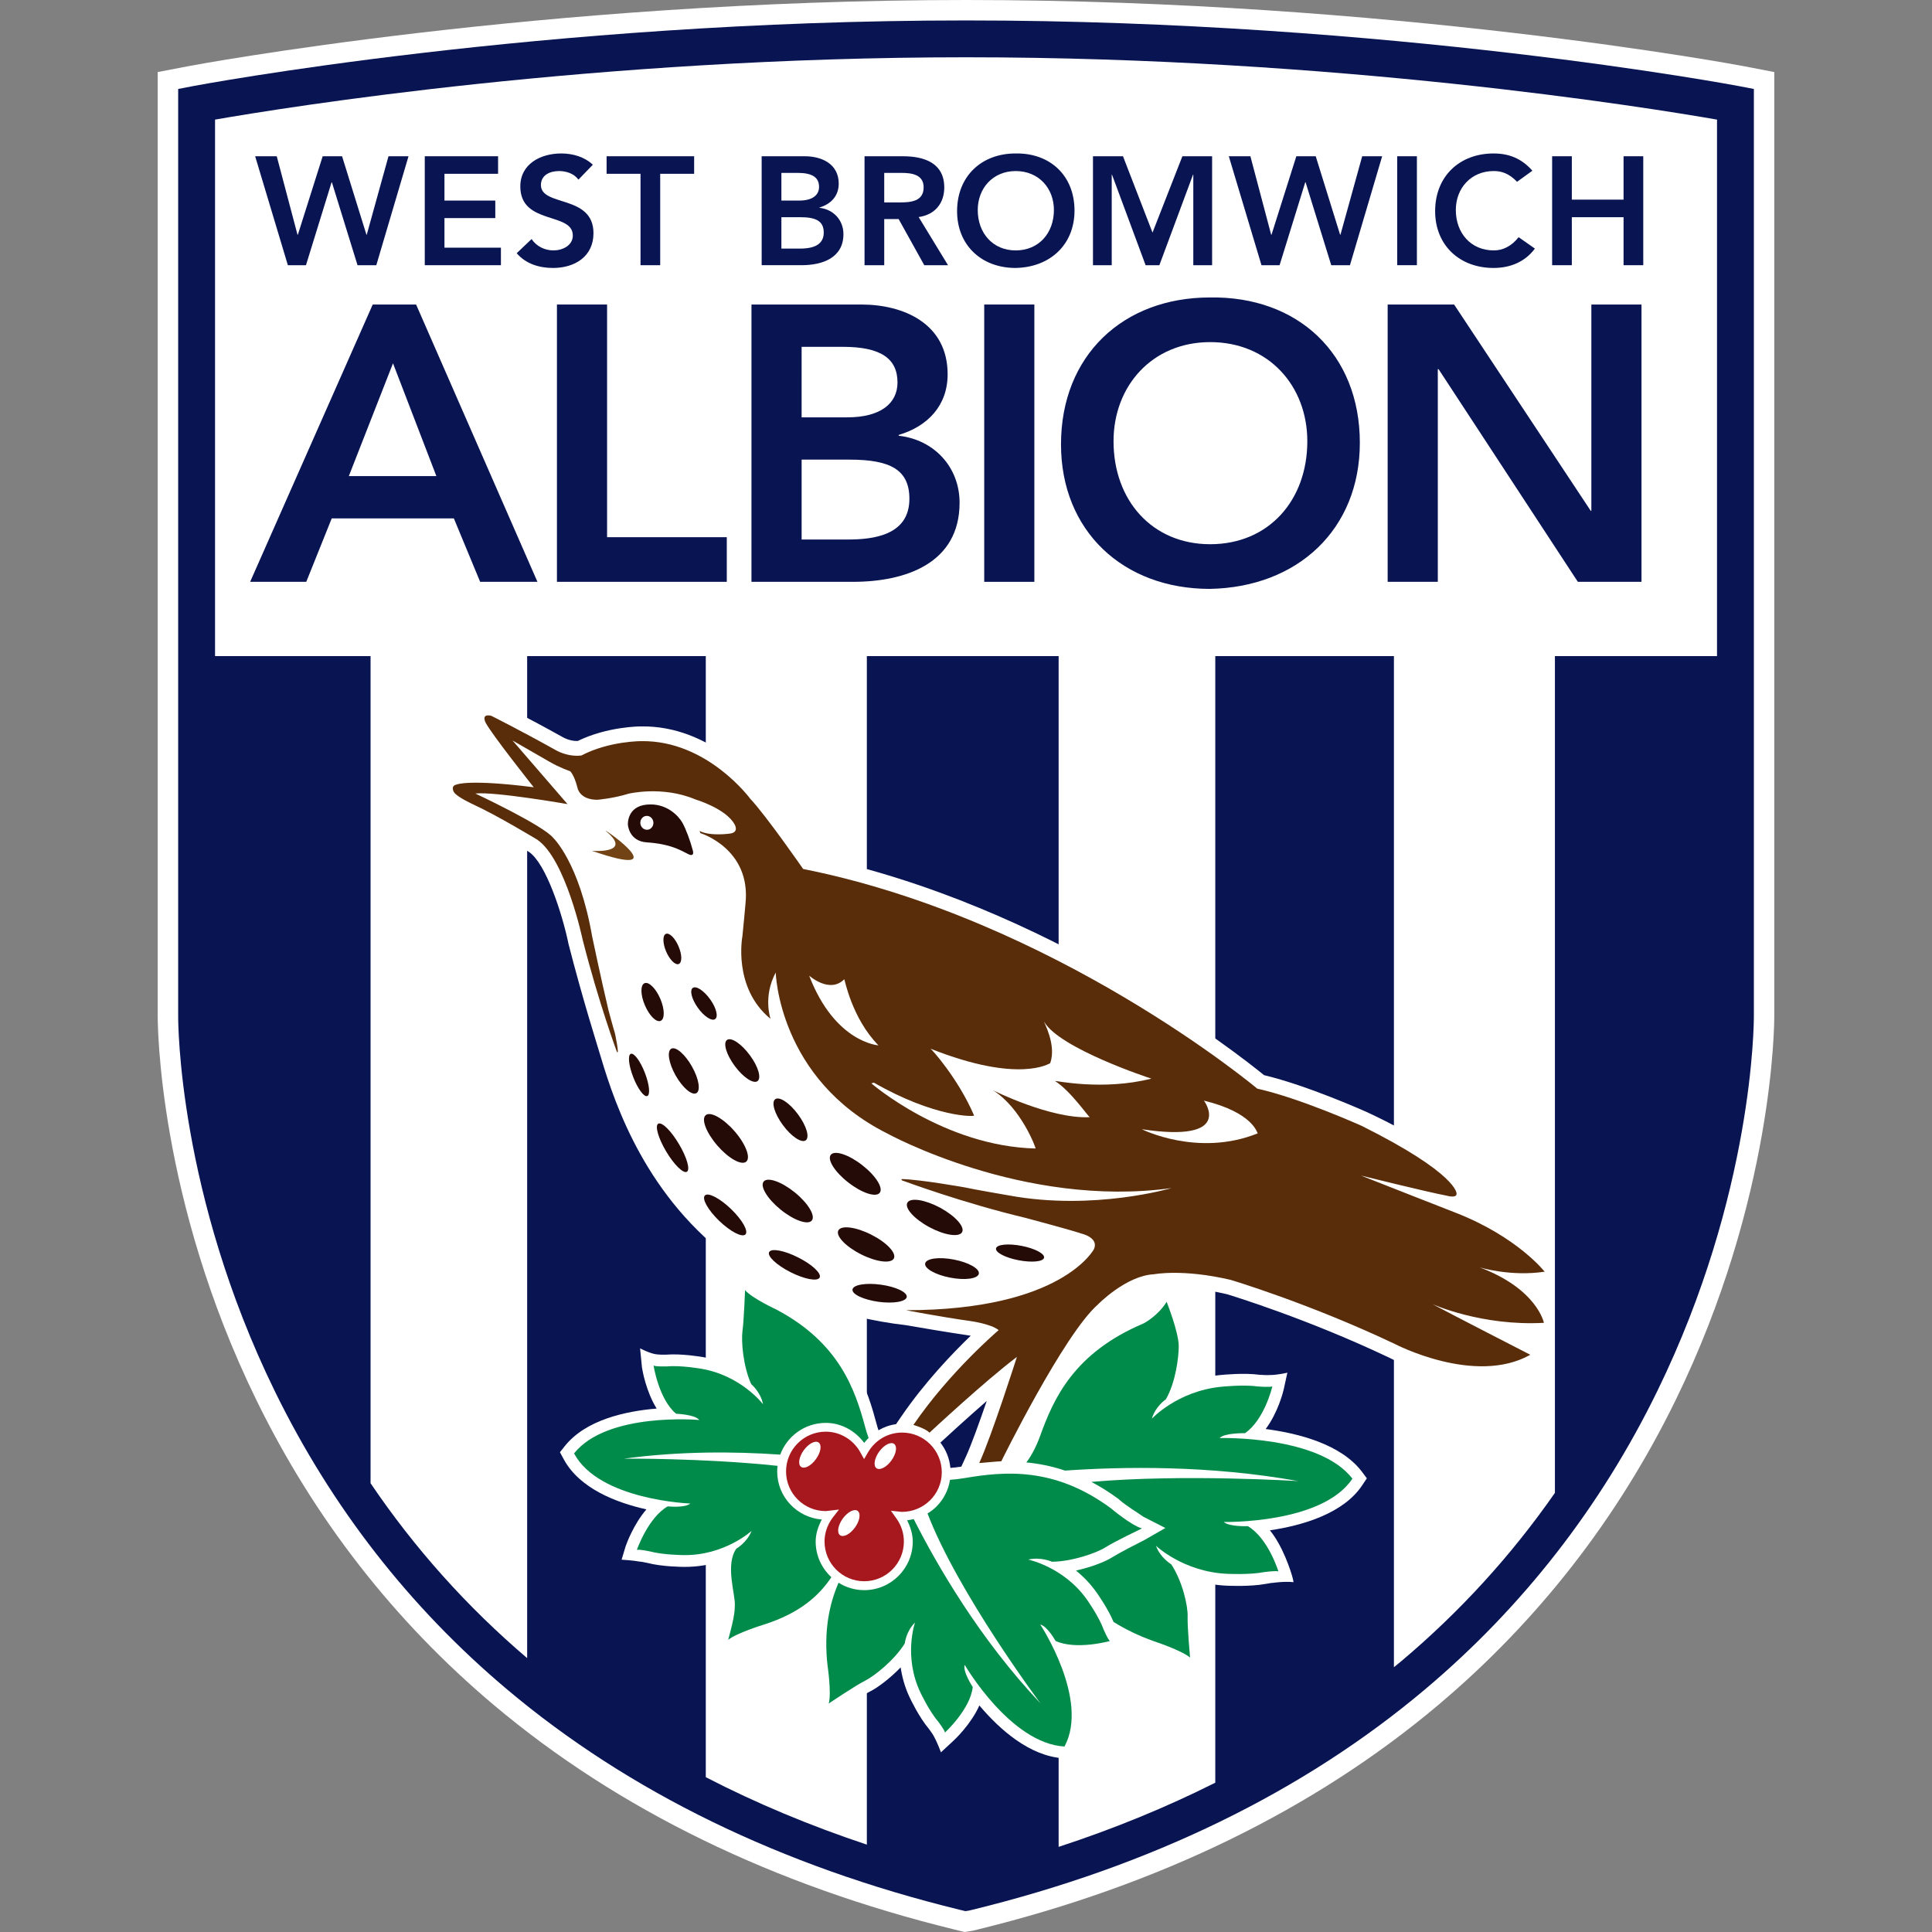 <?xml version="1.0" encoding="utf-8"?>
<!DOCTYPE svg PUBLIC "-//W3C//DTD SVG 1.1//EN" "http://www.w3.org/Graphics/SVG/1.1/DTD/svg11.dtd">
<svg version="1.1" id="Layer_1" xmlns:svg="http://www.w3.org/2000/svg"
	 xmlns="http://www.w3.org/2000/svg" xmlns:xlink="http://www.w3.org/1999/xlink" x="0px" y="0px" width="300px" height="300px"
	 viewBox="0 0 300 300" enable-background="new 0 0 300 300" xml:space="preserve">
<rect x="0" y="0" width="300" height="300" fill="#808080" stroke="none"/>
<path id="path7" fill="#FFFFFF" d="M29.361,10.255l-4.874,0.934v146.518c0,1.129,0.03,28.394,15.321,59.688
	c8.979,18.382,21.381,34.32,36.877,47.363c19.267,16.226,43.34,27.959,71.534,34.861l0.57,0.141c0.03,0.009,1.004,0.24,1.004,0.24
	l1.293-0.205l0.7-0.176c28.201-6.902,52.266-18.636,71.534-34.861c15.488-13.047,27.902-28.981,36.877-47.363
	c15.256-31.228,15.322-58.565,15.312-59.715V11.188l-4.865-0.936C270.102,10.149,215.932,0,150.008,0
	C84.122,0,29.902,10.151,29.361,10.255"/>
<path id="path9" fill="#091453" d="M270.045,13.374c-0.533-0.099-54.032-10.2-120.038-10.2c-66.014,0-119.519,10.102-120.052,10.2
	l-2.289,0.443v143.89c-0.008,1.107,0.039,27.692,14.995,58.294c8.79,17.983,20.917,33.571,36.071,46.324
	c18.895,15.914,42.527,27.427,70.25,34.213l0.57,0.137l0.365,0.088l0.541-0.088l0.578-0.137
	c27.722-6.786,51.354-18.298,70.241-34.213c15.146-12.753,27.289-28.343,36.07-46.324c14.949-30.602,14.994-57.19,14.994-58.306
	c0,0.012,0-119.164,0-119.164V13.815"/>
<path id="path11" fill="#FFFFFF" d="M217.588,257.951c-0.373,0.312-0.762,0.616-1.141,0.929V101.877h-27.739v174.938
	c-7.619,3.825-15.724,7.156-24.324,9.965V101.877h-29.78v184.557c-8.858-2.948-17.201-6.439-25.009-10.474V101.877H81.856v155.594
	c-9.343-7.958-17.473-17.042-24.315-27.156V101.877H33.392V18.573c10.957-1.91,59.102-9.678,116.615-9.678
	c57.499,0,105.661,7.771,116.61,9.678v83.304h-25.17V231.81C234.689,241.522,226.705,250.271,217.588,257.951"/>
<path id="path13" fill="#091453" d="M57.875,47.286h6.738l18.841,43.059h-8.897l-4.083-9.851H51.511l-3.955,9.851h-8.714
	 M67.759,73.926l-6.735-17.515l-6.858,17.515H67.759z"/>
<polyline id="polyline15" fill="#091453" points="86.481,47.286 94.266,47.286 94.266,83.415 112.856,83.415 112.856,90.345 
	86.481,90.345 "/>
<path id="path17" fill="#091453" d="M116.689,47.286h17.046c6.615,0,13.413,2.981,13.413,10.828c0,4.865-3.095,8.086-7.603,9.425
	v0.122c5.497,0.606,9.458,4.865,9.458,10.4c0,9.364-8.288,12.284-16.561,12.284h-15.755 M124.475,64.804h7.101
	c5.194,0,7.787-2.193,7.787-5.412c0-3.711-2.592-5.536-8.464-5.536h-6.424V64.804L124.475,64.804z M124.475,83.776h7.162
	c4.016,0,9.573-0.666,9.573-6.323c0-4.502-2.958-6.081-9.26-6.081h-7.474V83.776L124.475,83.776z"/>
<rect id="rect19" x="152.829" y="47.286" fill="#091453" width="7.786" height="43.06"/>
<path id="path21" fill="#091453" d="M187.858,46.191c13.655-0.241,23.297,8.76,23.297,22.565c0,13.441-9.642,22.44-23.297,22.686
	c-13.468,0-23.106-8.998-23.106-22.443C164.752,55.194,174.393,46.191,187.858,46.191 M187.919,84.506
	c9.087,0,15.08-6.81,15.08-15.994c0-8.573-5.99-15.388-15.08-15.388c-9.017,0-15.01,6.812-15.01,15.388
	C172.909,77.697,178.902,84.506,187.919,84.506z"/>
<polyline id="polyline23" fill="#091453" points="215.475,47.286 225.793,47.286 246.982,79.279 247.105,79.399 246.982,79.399 
	247.105,79.279 247.105,47.286 254.891,47.286 254.891,90.345 245.006,90.345 223.381,57.323 223.26,57.323 223.26,90.345 
	215.475,90.345 "/>
<polyline id="polyline25" fill="#091453" points="39.62,24.263 42.973,24.263 46.197,36.45 46.25,36.45 50.105,24.263 
	53.116,24.263 56.902,36.45 56.948,36.45 60.324,24.263 63.434,24.263 58.432,41.181 55.517,41.181 51.534,28.302 51.489,28.302 
	47.511,41.181 44.7,41.181 "/>
<polyline id="polyline27" fill="#091453" points="65.958,24.263 77.34,24.263 77.34,26.987 69.015,26.987 69.015,31.144 
	76.907,31.144 76.907,33.866 69.015,33.866 69.015,38.459 77.783,38.459 77.783,41.181 65.958,41.181 "/>
<path id="path29" fill="#091453" d="M89.819,27.894c-0.654-0.906-1.817-1.333-3.011-1.333c-1.407,0-2.813,0.618-2.813,2.171
	c0,3.395,8.159,1.456,8.159,7.48c0,3.631-2.912,5.398-6.288,5.398c-2.138,0-4.22-0.642-5.634-2.291l2.311-2.198
	c0.753,1.122,2.038,1.763,3.398,1.763c1.407,0,3.004-0.76,3.004-2.314c0-3.703-8.151-1.58-8.151-7.623
	c0-3.49,3.156-5.117,6.333-5.117c1.802,0,3.595,0.502,4.928,1.75"/>
<polyline id="polyline31" fill="#091453" points="99.46,26.987 94.192,26.987 94.192,24.263 107.786,24.263 107.786,26.987 
	102.515,26.987 102.515,41.181 99.46,41.181 "/>
<path id="path33" fill="#091453" d="M118.27,24.263h6.706c2.593,0,5.261,1.17,5.261,4.254c0,1.912-1.207,3.176-2.987,3.703v0.049
	c2.167,0.238,3.718,1.909,3.718,4.088c0,3.68-3.253,4.822-6.507,4.822h-6.189 M121.335,31.144h2.79c2.039,0,3.057-0.857,3.057-2.123
	c0-1.46-1.019-2.175-3.331-2.175h-2.517V31.144L121.335,31.144z M121.335,38.604h2.812c1.573,0,3.764-0.267,3.764-2.488
	c0-1.765-1.171-2.39-3.642-2.39h-2.935V38.604L121.335,38.604z"/>
<path id="path35" fill="#091453" d="M134.245,24.263h5.969c3.308,0,6.411,1.051,6.411,4.852c0,2.438-1.431,4.228-3.977,4.59
	l4.561,7.478h-3.687l-3.983-7.169h-2.236v7.169h-3.057 M139.683,31.433c1.725,0,3.74-0.145,3.74-2.345
	c0-2.009-1.893-2.242-3.474-2.242h-2.646v4.59L139.683,31.433L139.683,31.433z"/>
<path id="path37" fill="#091453" d="M157.695,23.829c5.369-0.094,9.154,3.445,9.154,8.869c0,5.281-3.785,8.816-9.154,8.91
	c-5.291,0-9.08-3.535-9.08-8.814C148.615,27.37,152.404,23.829,157.695,23.829 M157.718,38.884c3.575,0,5.932-2.672,5.932-6.279
	c0-3.373-2.356-6.045-5.932-6.045c-3.543,0-5.894,2.675-5.894,6.045C151.824,36.213,154.175,38.884,157.718,38.884z"/>
<polyline id="polyline39" fill="#091453" points="169.716,24.263 174.377,24.263 178.962,36.116 183.601,24.263 188.216,24.263 
	188.216,41.181 185.295,41.181 185.295,27.13 185.25,27.13 180.026,41.181 177.889,41.181 172.675,27.13 172.628,27.13 
	172.628,41.181 169.716,41.181 "/>
<polyline id="polyline41" fill="#091453" points="190.809,24.263 194.161,24.263 197.386,36.45 197.439,36.45 201.295,24.263 
	204.305,24.263 208.092,36.45 208.145,36.45 211.521,24.263 214.621,24.263 209.62,41.181 206.716,41.181 202.731,28.302 
	202.679,28.302 198.693,41.181 195.882,41.181 "/>
<rect id="rect43" x="216.958" y="24.263" fill="#091453" width="3.057" height="16.916"/>
<path id="path45" fill="#091453" d="M235.568,28.228c-1.26-1.312-2.424-1.67-3.611-1.67c-3.549,0-5.898,2.674-5.898,6.045
	c0,3.607,2.35,6.281,5.898,6.281c1.385,0,2.717-0.62,3.857-2.054l2.523,1.771c-1.553,2.1-3.887,3.008-6.414,3.008
	c-5.287,0-9.076-3.535-9.076-8.816c0-5.422,3.793-8.963,9.076-8.963c2.332,0,4.328,0.74,6.025,2.68"/>
<polyline id="polyline47" fill="#091453" points="241.014,24.263 244.072,24.263 244.072,31 252.107,31 252.107,24.263 
	255.164,24.263 255.164,41.181 252.107,41.181 252.107,33.727 244.072,33.727 244.072,41.181 241.014,41.181 "/>
<path id="path49" fill="#FFFFFF" d="M200.86,245.677l-0.098-0.515c-0.335-1.308-1.59-5.113-3.573-7.534
	c5.156-0.762,11.435-2.633,14.332-6.992l0.722-1.083l-0.774-1.037c-3.233-4.249-9.786-5.943-14.935-6.619
	c1.916-2.563,2.708-5.744,2.812-6.199l0.555-2.553c0,0-1.492,0.38-2.775,0.368c-0.236,0.033-1.033,0.004-1.579-0.042
	c-2.343-0.312-5.501-0.013-6.116,0.049c-2.076,0.205-3.889,0.726-5.453,1.362c0.585-1.968,0.903-3.961,0.903-5.323
	c0-0.239-0.008-0.458-0.021-0.65c-0.146-1.616-1.816-6.932-2.121-7.869l-0.59-1.09c1.878-0.018,4.736,0.165,8.385,1.016
	c0.849,0.258,12.502,3.831,25.067,9.797c0.472,0.249,13.563,6.995,23.144,1.613c0,0,1.219-1.023,1.676-2.163l-7.141-3.715
	c0,0,4.912,0.631,7.998-0.566c-1.199-5.202-5.201-7.088-5.201-7.088c3.201,0.401,5.201-0.739,5.201-0.739
	c-0.285-0.803-0.857-1.893-0.857-1.893c-0.197-0.24-3.123-5.579-12.354-9.501c0.164-0.278,0.248-0.578,0.303-0.897
	c-0.016,0.108-0.035,0.269-0.035,0.269c0.08-0.229,0.172-0.499,0.172-0.849c0-1.579-1.932-5.825-15.966-12.41l-0.075-0.041
	l-0.084-0.038c-0.388-0.172-9.344-4.191-16.104-5.797c-3.916-3.2-33.274-26.418-70.204-34.062
	c-1.468-2.092-5.665-8.007-7.802-10.311c-0.775-1.023-7.824-9.924-18.689-9.777c-0.167-0.005-5.202-0.01-9.877,2.262
	c-1.201,0.045-2.229-0.545-2.243-0.553c-5.71-3.178-10.106-5.377-10.151-5.397l-0.229-0.12l-0.243-0.107
	c-2.273-0.545-3.277,0.828-3.521,1.247c-0.859,1.44-0.19,2.677,0.053,3.144l0.017,0.012c0.546,1.068,2.524,3.727,4.372,6.12
	c-3.909-0.3-6.037-0.159-7.246,0.175l0.015-0.016c-0.03,0.008-0.054,0.021-0.091,0.029c-0.016,0.004-0.031,0.008-0.046,0.018
	c-1.315,0.304-1.9,1.151-2.121,1.648c-0.183,0.408-0.251,0.805-0.251,1.167c0,0.841,0.366,1.517,0.509,1.759l-0.054-0.098
	c0.19,0.346,0.768,1.408,4.114,2.934c3.491,1.607,9.056,4.965,9.55,5.262c2.669,1.836,5.156,9.619,6.098,14.096l0.016,0.1
	c2.288,8.945,4.525,15.896,5.08,17.787c2.242,7.515,7.131,21.807,20.704,31.638l-0.167,4.36c-0.053,1.313-0.222,4.961-0.38,6.104
	l0,0c-0.061,0.389-0.084,0.871-0.084,1.414c0,1.263,0.176,2.875,0.517,4.479c-1.376-0.666-2.965-1.237-4.783-1.535
	c-0.122-0.023-3.337-0.575-5.695-0.376c-0.555,0.012-1.224-0.005-1.408-0.039c-1.041-0.084-2.645-0.943-2.645-0.943l0.289,2.96
	c0.076,0.463,0.624,3.721,2.282,6.391c-4.828,0.404-11.011,1.744-14.272,5.84l-0.745,0.942l0.578,1.066
	c2.463,4.589,8.211,6.773,12.85,7.806c-1.991,2.322-3.064,5.266-3.216,5.699l-0.639,2.114c0,0,1.788,0.102,2.859,0.304
	c0.205,0,0.608,0.088,1.149,0.198c2.272,0.601,5.535,0.616,5.672,0.616c2.083,0.022,4.114-0.348,5.718-0.859
	c-0.061,0.458-0.098,0.908-0.098,1.358c0,1.152,0.167,2.249,0.304,3.153l0.167,1.415c-0.038,1.209-0.282,4.719-0.494,5.965
	l0.098,3.833l2.333-2.113c0.631-0.512,3.034-1.453,4.904-2.024c3.475-1.112,5.999-2.558,7.939-4.178
	c-0.351,1.68-0.594,3.471-0.594,5.462c0,1.126,0.062,2.301,0.206,3.534c0.196,1.333,0.333,2.934,0.333,4.036
	c0,0.508-0.03,0.912-0.1,1.141l-0.387,3.828l3.179-1.808c1.141-0.765,4.333-2.87,5.368-3.383c1.194-0.59,3.111-2.024,4.774-3.752
	c0.229,1.488,0.646,3.095,1.438,4.735c0.053,0.106,1.42,3.015,2.949,4.808c0.321,0.424,0.685,0.964,0.761,1.136
	c0.608,1.094,1.111,2.508,1.111,2.508l1.862-1.721c0.357-0.32,2.813-2.658,4.105-5.553c3.111,3.678,7.803,7.914,13.131,8.205
	l1.163,0.065l0.542-1.042c0.957-1.777,1.329-3.735,1.329-5.721c0-3.21-0.998-6.466-2.11-9.148c3.096,0.304,6.238-0.471,6.683-0.592
	l3.034-0.838c0,0,0.792,0.156,0.631-0.005c1.022,0.476,0.967,0.439,2.092,0.846c1.63,0.535,4.312,1.589,5.042,2.203l2.965,1.8
	l0.036-3.36c-0.105-1.207-0.369-4.457-0.369-5.881c0-0.1,0-0.196,0-0.274c0.007-0.064,0.007-0.138,0.007-0.209
	c0-1.324-0.415-3.521-1.225-5.681c1.589,0.537,3.408,0.942,5.461,1.032c0.138,0.008,3.643,0.178,6.101-0.286
	c0.614-0.09,0.881-0.172,1.094-0.152C197.684,245.771,199.475,245.527,200.86,245.677 M136.109,221.086
	c-1.278-4.723-3.65-13.516-14.676-19.35l-0.046-0.021l-0.045-0.021c-1.651-0.766-3.741-1.963-4.25-2.554l-2.296-2.691
	c6.547,4.546,15.032,8.057,26.103,9.36c1.415,0.247,5.992,1.041,9.838,1.601c-2.805,2.698-7.162,7.238-10.796,12.56l-0.805,1.175
	c-0.975,0.131-1.893,0.46-2.729,0.95C136.307,221.782,136.201,221.45,136.109,221.086z M147.575,227.937
	c-0.13-1.471-0.691-2.82-1.551-3.928c0.699-0.647,3.854-3.553,7.2-6.471c-1.133,3.292-2.394,6.82-3.253,8.683l-0.7,1.518
	C148.654,227.836,148.086,227.897,147.575,227.937z M179.608,201.181c-1.096,1.752-2.836,2.673-2.873,2.692
	c-3.81,1.626-6.737,3.591-9.003,5.667c0.884-1.328,1.749-2.52,2.562-3.49c0,0,1.475-1.6,1.817-1.883
	c1.049-1.067,4.386-3.884,7.201-4.016l0.159-0.003l0.167-0.03c0.015-0.005,0.335-0.063,0.921-0.108L179.608,201.181z"/>
<path id="path51" fill="#FFFFFF" d="M91.916,132.116c13.223,4.574,2.098-3.334,2.106-3.121
	C98.479,132.645,91.916,132.116,91.916,132.116"/>
<path id="path53" fill="none" d="M91.916,132.116c13.223,4.574,2.098-3.334,2.106-3.121
	C98.479,132.645,91.916,132.116,91.916,132.116z"/>
<path id="path55" fill="#FFFFFF" d="M97.498,128.053c0,0-0.19-2.812,2.92-3.113c3.11-0.3,4.98,1.807,5.55,2.819
	c0.57,1.027,1.262,2.951,1.573,4.164c0,0,0.472,1.277-0.707,0.686c-1.17-0.59-2.729-1.564-6.394-1.805
	C97.634,130.623,97.498,128.053,97.498,128.053"/>
<path id="path57" fill="none" d="M97.498,128.053c0,0-0.19-2.812,2.92-3.113c3.11-0.3,4.98,1.807,5.55,2.819
	c0.57,1.027,1.262,2.951,1.573,4.164c0,0,0.472,1.277-0.707,0.686c-1.17-0.59-2.729-1.564-6.394-1.805
	C97.634,130.623,97.498,128.053,97.498,128.053z"/>
<path id="path59" fill="#FFFFFF" d="M101.459,127.718c0.029,0.592-0.395,1.102-0.958,1.128c-0.555,0.026-1.033-0.437-1.072-1.026
	c-0.022-0.594,0.396-1.102,0.958-1.128C100.949,126.661,101.429,127.124,101.459,127.718"/>
<path id="path61" fill="none" d="M101.459,127.718c0.029,0.592-0.395,1.102-0.958,1.128c-0.555,0.026-1.033-0.437-1.072-1.026
	c-0.022-0.594,0.396-1.102,0.958-1.128C100.949,126.661,101.429,127.124,101.459,127.718z"/>
<path id="path63" fill="#FFFFFF" d="M177.299,175.346c14.431,2.175,9.738-4.35,9.642-4.443c7.597,1.845,8.256,4.991,8.357,5.082
	C186.012,179.736,177.299,175.346,177.299,175.346"/>
<path id="path65" fill="none" d="M177.299,175.346c14.431,2.175,9.738-4.35,9.642-4.443c7.597,1.845,8.256,4.991,8.357,5.082
	C186.012,179.736,177.299,175.346,177.299,175.346z"/>
<path id="path67" fill="#FFFFFF" d="M105.366,146.954c0.555,1.297,0.563,2.518,0.031,2.734c-0.533,0.22-1.408-0.654-1.962-1.942
	c-0.547-1.297-0.562-2.516-0.03-2.737C103.938,144.791,104.82,145.662,105.366,146.954"/>
<path id="path69" fill="none" d="M105.366,146.954c0.555,1.297,0.563,2.518,0.031,2.734c-0.533,0.22-1.408-0.654-1.962-1.942
	c-0.547-1.297-0.562-2.516-0.03-2.737C103.938,144.791,104.82,145.662,105.366,146.954z"/>
<path id="path71" fill="#FFFFFF" d="M110.271,155.17c0.959,1.341,1.3,2.718,0.768,3.079c-0.524,0.363-1.733-0.435-2.684-1.771
	c-0.958-1.338-1.3-2.721-0.775-3.079C108.112,153.037,109.313,153.833,110.271,155.17"/>
<path id="path73" fill="none" d="M110.271,155.17c0.959,1.341,1.3,2.718,0.768,3.079c-0.524,0.363-1.733-0.435-2.684-1.771
	c-0.958-1.338-1.3-2.721-0.775-3.079C108.112,153.037,109.313,153.833,110.271,155.17z"/>
<path id="path75" fill="#FFFFFF" d="M116.43,163.844c1.315,1.766,1.84,3.572,1.187,4.037c-0.646,0.456-2.236-0.602-3.536-2.372
	c-1.308-1.764-1.833-3.573-1.187-4.031C113.548,161.019,115.13,162.079,116.43,163.844"/>
<path id="path77" fill="none" d="M116.43,163.844c1.315,1.766,1.84,3.572,1.187,4.037c-0.646,0.456-2.236-0.602-3.536-2.372
	c-1.308-1.764-1.833-3.573-1.187-4.031C113.548,161.019,115.13,162.079,116.43,163.844z"/>
<path id="path79" fill="#FFFFFF" d="M123.92,173.045c1.308,1.766,1.84,3.569,1.187,4.027c-0.646,0.458-2.235-0.593-3.536-2.362
	c-1.308-1.767-1.84-3.577-1.186-4.032C121.038,170.217,122.62,171.275,123.92,173.045"/>
<path id="path81" fill="none" d="M123.92,173.045c1.308,1.766,1.84,3.569,1.187,4.027c-0.646,0.458-2.235-0.593-3.536-2.362
	c-1.308-1.767-1.84-3.577-1.186-4.032C121.038,170.217,122.62,171.275,123.92,173.045z"/>
<path id="path83" fill="#FFFFFF" d="M135.288,191.718c2.38,1.194,3.955,2.856,3.505,3.699c-0.441,0.839-2.73,0.55-5.11-0.655
	c-2.379-1.203-3.946-2.862-3.505-3.702C130.627,190.216,132.915,190.512,135.288,191.718"/>
<path id="path85" fill="none" d="M135.288,191.718c2.38,1.194,3.955,2.856,3.505,3.699c-0.441,0.839-2.73,0.55-5.11-0.655
	c-2.379-1.203-3.946-2.862-3.505-3.702C130.627,190.216,132.915,190.512,135.288,191.718z"/>
<path id="path87" fill="#FFFFFF" d="M133.895,180.928c2.099,1.632,3.308,3.562,2.7,4.299c-0.608,0.743-2.791,0.017-4.881-1.619
	c-2.099-1.631-3.308-3.558-2.7-4.3C129.615,178.57,131.805,179.29,133.895,180.928"/>
<path id="path89" fill="none" d="M133.895,180.928c2.099,1.632,3.308,3.562,2.7,4.299c-0.608,0.743-2.791,0.017-4.881-1.619
	c-2.099-1.631-3.308-3.558-2.7-4.3C129.615,178.57,131.805,179.29,133.895,180.928z"/>
<path id="path91" fill="#FFFFFF" d="M145.994,187.539c2.333,1.271,3.861,2.963,3.399,3.795c-0.473,0.828-2.754,0.474-5.096-0.788
	c-2.348-1.269-3.87-2.97-3.397-3.795C141.362,185.919,143.645,186.277,145.994,187.539"/>
<path id="path93" fill="none" d="M145.994,187.539c2.333,1.271,3.861,2.963,3.399,3.795c-0.473,0.828-2.754,0.474-5.096-0.788
	c-2.348-1.269-3.87-2.97-3.397-3.795C141.362,185.919,143.645,186.277,145.994,187.539z"/>
<path id="path107" fill="#724314" d="M91.916,132.116c13.223,4.574,2.098-3.334,2.106-3.121
	C98.479,132.645,91.916,132.116,91.916,132.116"/>
<path id="path109" fill="#240B08" d="M97.498,128.053c0,0-0.19-2.812,2.92-3.113c3.11-0.3,4.98,1.807,5.55,2.819
	c0.57,1.027,1.262,2.951,1.573,4.164c0,0,0.472,1.277-0.707,0.686c-1.17-0.59-2.729-1.564-6.394-1.805
	C97.634,130.623,97.498,128.053,97.498,128.053"/>
<path id="path111" fill="#FFFFFF" d="M101.459,127.718c0.029,0.592-0.395,1.102-0.958,1.128c-0.555,0.026-1.033-0.437-1.072-1.026
	c-0.022-0.594,0.396-1.102,0.958-1.128C100.949,126.661,101.429,127.124,101.459,127.718"/>
<path id="path113" fill="#240B08" d="M102.538,155.104c0.685,1.613,0.708,3.146,0.039,3.418c-0.669,0.271-1.757-0.817-2.448-2.441
	c-0.685-1.614-0.708-3.143-0.039-3.411C100.751,152.396,101.847,153.486,102.538,155.104"/>
<path id="path115" fill="#240B08" d="M105.366,146.954c0.555,1.297,0.563,2.518,0.031,2.734c-0.533,0.22-1.408-0.654-1.962-1.942
	c-0.547-1.297-0.562-2.516-0.03-2.737C103.938,144.791,104.82,145.662,105.366,146.954"/>
<path id="path117" fill="#240B08" d="M110.271,155.17c0.959,1.341,1.3,2.718,0.768,3.079c-0.524,0.363-1.733-0.435-2.684-1.771
	c-0.958-1.338-1.3-2.721-0.775-3.079C108.112,153.037,109.313,153.833,110.271,155.17"/>
<path id="path119" fill="#240B08" d="M107.45,165.613c1.081,1.912,1.375,3.761,0.677,4.138c-0.707,0.378-2.145-0.856-3.224-2.766
	c-1.072-1.91-1.369-3.771-0.661-4.144C104.933,162.461,106.379,163.707,107.45,165.613"/>
<path id="path121" fill="#240B08" d="M116.43,163.844c1.315,1.766,1.84,3.572,1.187,4.037c-0.646,0.456-2.236-0.602-3.536-2.372
	c-1.308-1.764-1.833-3.573-1.187-4.031C113.548,161.019,115.13,162.079,116.43,163.844"/>
<path id="path123" fill="#240B08" d="M123.92,173.045c1.308,1.766,1.84,3.569,1.187,4.027c-0.646,0.458-2.235-0.593-3.536-2.362
	c-1.308-1.767-1.84-3.577-1.186-4.032C121.038,170.217,122.62,171.275,123.92,173.045"/>
<path id="path125" fill="#240B08" d="M105.428,177.654c1.233,2.062,1.779,3.983,1.225,4.299c-0.547,0.312-1.991-1.1-3.215-3.162
	c-1.225-2.061-1.772-3.989-1.225-4.304C102.774,174.171,104.211,175.59,105.428,177.654"/>
<path id="path127" fill="#240B08" d="M113.52,187.741c1.733,1.669,2.737,3.443,2.229,3.945c-0.517,0.5-2.335-0.44-4.076-2.113
	c-1.734-1.676-2.729-3.443-2.213-3.944C109.96,185.117,111.784,186.067,113.52,187.741"/>
<path id="path129" fill="#240B08" d="M123.95,195.264c2.174,1.096,3.656,2.491,3.323,3.12c-0.334,0.635-2.358,0.255-4.523-0.842
	c-2.16-1.094-3.658-2.493-3.315-3.123C119.762,193.793,121.792,194.164,123.95,195.264"/>
<path id="path131" fill="#240B08" d="M135.288,191.718c2.38,1.194,3.955,2.856,3.505,3.699c-0.441,0.839-2.73,0.55-5.11-0.655
	c-2.379-1.203-3.946-2.862-3.505-3.702C130.627,190.216,132.915,190.512,135.288,191.718"/>
<path id="path133" fill="#240B08" d="M114.066,175.661c1.733,1.995,2.541,4.115,1.803,4.728c-0.746,0.612-2.746-0.508-4.479-2.508
	c-1.726-1.995-2.541-4.111-1.802-4.724C110.324,172.542,112.332,173.672,114.066,175.661"/>
<path id="path135" fill="#240B08" d="M123.44,185.175c2.061,1.676,3.224,3.631,2.609,4.354c-0.617,0.729-2.792-0.039-4.852-1.716
	c-2.062-1.677-3.224-3.624-2.608-4.353C119.212,182.731,121.38,183.5,123.44,185.175"/>
<path id="path137" fill="#240B08" d="M133.895,180.928c2.099,1.632,3.308,3.562,2.7,4.299c-0.608,0.743-2.791,0.017-4.881-1.619
	c-2.099-1.631-3.308-3.558-2.7-4.3C129.615,178.57,131.805,179.29,133.895,180.928"/>
<path id="path139" fill="#240B08" d="M145.994,187.539c2.333,1.271,3.861,2.963,3.399,3.795c-0.473,0.828-2.754,0.474-5.096-0.788
	c-2.348-1.269-3.87-2.97-3.397-3.795C141.362,185.919,143.645,186.277,145.994,187.539"/>
<path id="path141" fill="#240B08" d="M148.114,195.583c2.304,0.442,4.037,1.43,3.878,2.206c-0.168,0.778-2.159,1.048-4.464,0.599
	c-2.303-0.444-4.028-1.432-3.869-2.203C143.819,195.404,145.819,195.136,148.114,195.583"/>
<path id="path143" fill="#240B08" d="M136.777,199.484c2.327,0.315,4.129,1.176,4.023,1.909c-0.108,0.729-2.076,1.066-4.402,0.749
	c-2.328-0.326-4.129-1.179-4.023-1.908C132.48,199.495,134.45,199.161,136.777,199.484"/>
<path id="path145" fill="#240B08" d="M158.624,193.455c2.051,0.398,3.626,1.218,3.497,1.84c-0.122,0.62-1.893,0.789-3.952,0.396
	c-2.063-0.392-3.634-1.22-3.506-1.834C154.775,193.233,156.555,193.06,158.624,193.455"/>
<path id="path147" fill="#240B08" d="M100.136,166.584c0.7,1.809,0.867,3.429,0.366,3.611c-0.501,0.187-1.475-1.134-2.174-2.938
	c-0.708-1.809-0.875-3.434-0.372-3.619C98.456,163.456,99.429,164.766,100.136,166.584"/>
<path id="path149" fill="#018B4B" d="M189.378,223.3c0.775-0.822,3.933-0.754,3.933-0.754c3.057-2.084,4.257-7.265,4.257-7.265
	c-0.417,0.156-2.199,0.013-2.199,0.013c-2.286-0.329-5.756,0.044-5.756,0.044c-6.797,0.674-10.75,4.954-10.75,4.954
	c0.508-1.87,2.176-3.013,2.176-3.013c1.534-2.661,1.988-6.561,1.997-8.215c0.009-2.178-1.88-6.914-1.88-6.914
	c-1.406,2.249-3.593,3.355-3.593,3.355c-10.807,4.567-13.951,11.658-16.021,17.383c-0.692,1.912-1.458,3.25-2.166,4.196
	c1.879,0.179,3.896,0.561,5.998,1.27c8.845-0.619,22.44-0.862,36.224,1.633c0,0-17.83-1.135-32.133,0.122
	c1.362,0.717,2.745,1.565,4.153,2.607l0.111,0.086l0.102,0.101c1.148,0.995,2.902,2.029,3.678,2.6l3.452,1.764l-3.224,1.85
	c-1.049,0.523-3.998,2.041-5.071,2.718c-1.07,0.684-3.246,1.517-5.591,2.043c1.15,0.93,2.287,2.077,3.278,3.516
	c0.084,0.108,1.726,2.454,2.561,4.466c1.782,1.107,3.835,2.125,6.275,2.996c0,0,4.256,1.396,5.602,2.528
	c0,0-0.432-4.763-0.378-6.378c0.062-1.633-0.822-5.522-2.542-8.095c0,0-1.733-1.043-2.372-2.883c0,0,4.236,4.053,11.072,4.354
	c0,0,3.482,0.178,5.739-0.27c0,0,1.764-0.242,2.198-0.107c0,0-1.551-5.111-4.736-7.023c0,0-2.912,0.121-3.74-0.651
	c0,0,15.275,0.331,19.959-6.71h0.018C204.868,222.854,189.378,223.3,189.378,223.3"/>
<path id="path151" fill="#018B4B" d="M168.835,248.467c-3.567-5.133-9.164-6.296-9.164-6.296c1.924-0.457,3.675,0.335,3.675,0.335
	c3.077-0.019,6.909-1.346,8.317-2.242c1.385-0.887,5.667-2.933,5.667-2.933c-1.642-0.437-4.82-3.118-4.82-3.118
	c-8.819-6.516-16.622-5.724-22.713-4.701c-0.845,0.143-1.597,0.228-2.28,0.271c-0.243,1.567-0.967,3.012-2.107,4.152
	c-0.426,0.422-0.89,0.779-1.384,1.076c4.714,12.326,17.535,29.482,17.535,29.482c-9.461-10.01-16.074-21.486-19.679-28.612
	c-0.334,0.084-0.676,0.149-1.025,0.188c0.516,1.037,0.874,2.142,0.874,3.307c0,4.16-3.382,7.541-7.536,7.541
	c-1.467,0-2.828-0.428-3.983-1.153c-1.482,3.417-2.311,7.585-1.71,12.864c0,0,0.638,4.29,0.182,5.894c0,0,4.212-2.833,5.582-3.504
	c1.513-0.751,4.638-3.251,6.227-5.822c0,0,0.198-1.886,1.589-3.25c0,0-1.841,5.289,0.859,10.904c0,0,1.345,2.865,2.744,4.477
	c0,0,0.988,1.293,1.05,1.7c0,0,3.953-3.627,4.31-7.073c0,0-1.589-2.407-1.246-3.433c0,0,7.095,12.218,15.512,12.679l-0.008-0.019
	c3.909-7.29-3.771-18.925-3.771-18.925c1.08,0.232,2.38,2.552,2.38,2.552c3.218,1.464,8.431,0.01,8.431,0.01
	c-0.32-0.26-0.959-1.754-0.959-1.754C170.675,251.067,168.835,248.467,168.835,248.467"/>
<path id="path153" fill="#018B4B" d="M126.657,239.373c0-1.205,0.387-2.34,0.95-3.422c-3.862-0.31-6.926-3.523-6.926-7.467
	c0-0.297,0.022-0.587,0.053-0.87c-11.739-1.234-23.861-1.11-23.861-1.11c8.661-1.177,17.162-1.126,24.279-0.63
	c1.064-2.874,3.832-4.929,7.064-4.929c2.386,0,4.562,1.198,5.976,3.11c0.212-0.276,0.442-0.527,0.684-0.771
	c-0.191-0.522-0.366-1.092-0.54-1.719c-1.567-5.825-4.045-13.072-13.762-18.207c0,0-3.795-1.755-4.882-3.026
	c0,0-0.183,4.81-0.396,6.287c-0.228,1.641,0.1,5.573,1.354,8.31c0,0,1.475,1.233,1.832,3.119c0,0-3.399-4.485-9.649-5.518
	c0,0-3.17-0.555-5.315-0.354c0,0-1.65,0.053-2.03-0.129c0,0,0.799,5.236,3.499,7.479c0,0,2.927,0.105,3.589,0.969
	c0,0-14.295-1.284-19.449,5.201h0.016c3.9,7.28,18.044,7.768,18.044,7.768c-0.814,0.725-3.505,0.445-3.505,0.445
	c-3.057,1.745-4.79,6.757-4.79,6.757c0.403-0.109,2.015,0.232,2.015,0.232c2.075,0.566,5.299,0.577,5.299,0.577
	c6.333,0.065,10.493-3.756,10.493-3.756c-0.7,1.807-2.366,2.758-2.366,2.758c-1.74,2.475-0.167,6.977-0.228,8.735
	c-0.023,0.634,0.061,1.471-1.034,5.42c1.308-1.066,5.521-2.359,5.521-2.359c5.581-1.781,8.547-4.442,10.5-7.362
	C127.601,243.526,126.657,241.559,126.657,239.373"/>
<path id="path155" fill="#A6181D" d="M122.057,228.481c0,3.398,2.76,6.16,6.16,6.16l0.219-0.022l1.842-0.216l-0.997,1.283
	c-0.812,1.092-1.246,2.367-1.246,3.682c0,3.404,2.761,6.166,6.16,6.166s6.16-2.766,6.16-6.166c0-1.265-0.388-2.489-1.133-3.539
	l-0.875-1.237l1.667,0.173c3.466,0.01,6.226-2.756,6.226-6.149c0-3.4-2.76-6.166-6.158-6.166c-2.198,0-4.175,1.153-5.3,3.074
	l-0.608,1.042l-0.586-1.06c-1.095-1.973-3.155-3.197-5.368-3.197C124.817,222.317,122.057,225.082,122.057,228.481"/>
<path id="path157" fill="#FFFFFF" d="M126.687,226.588c-0.752,1.041-1.787,1.567-2.304,1.178c-0.517-0.384-0.32-1.545,0.434-2.59
	c0.768-1.033,1.794-1.565,2.311-1.175C127.646,224.391,127.449,225.545,126.687,226.588"/>
<path id="path159" fill="#FFFFFF" d="M138.404,226.804c-0.759,1.041-1.802,1.562-2.311,1.174c-0.516-0.38-0.32-1.542,0.434-2.586
	c0.767-1.036,1.802-1.569,2.319-1.177C139.362,224.604,139.166,225.764,138.404,226.804"/>
<path id="path161" fill="#FFFFFF" d="M132.748,237.204c-0.761,1.047-1.803,1.566-2.312,1.176c-0.518-0.38-0.32-1.544,0.434-2.585
	c0.76-1.039,1.794-1.567,2.312-1.179C133.699,235.009,133.508,236.168,132.748,237.204"/>
<path id="path163" fill="#592D09" d="M239.738,205.408c0,0-1.035-5.254-9.984-8.615c0,0,4.791,1.479,10.098,0.675
	c0,0-4.176-5.379-13.793-9.146c0,0-13.245-5.177-14.721-5.781c0,0,10.127,2.517,13.289,3.12c0,0,1.613,0.472,1.547-0.337
	c0,0,0.174-3.058-14.729-10.498c0,0-9.557-4.304-16.217-5.78c0,0-31.357-26.312-70.515-34.112c0,0-5.788-8.345-8.213-10.901
	c0,0-6.66-9.086-16.887-8.949c0,0-4.981-0.047-9.337,2.229c-2.183,0.271-4-0.848-4-0.848c-5.657-3.149-9.985-5.312-9.985-5.312
	c-1.68-0.402-0.875,1.076-0.875,1.076c0.943,1.812,7.461,10.015,7.461,10.015c-10.083-1.278-11.924-0.434-11.924-0.434
	c-1.078,0.2-0.47,1.179-0.47,1.179c0.402,0.74,3.048,1.945,3.048,1.945c3.809,1.758,9.885,5.444,9.885,5.444
	c4.432,3.026,7.055,15.526,7.055,15.526c2.555,10.018,5.315,17.409,5.315,17.409c0.464,0.741-0.295-2.848-0.295-2.848
	c-0.275-0.875-1.013-3.631-1.013-3.631c-1.148-4.832-2.524-11.401-2.524-11.401c-2.015-11.564-6.053-15.328-6.053-15.328
	c-1.544-1.947-12.089-6.885-12.089-6.885c2.958-0.336,14.31,1.641,14.31,1.641l-8.539-9.881l5.717,3.291
	c1.612,0.943,3.225,1.479,3.225,1.479s0.615,0.506,1.141,2.556c0,0,0.273,1.882,3.095,1.882c0,0,2.486-0.202,4.836-0.942
	c0,0,5.246-1.276,10.356,0.88c0,0,4.773,1.41,6.12,3.895c0,0,0.737,1.209-0.677,1.411c0,0-3.094,0.47-4.774-0.403l0.137,0.338
	c0,0,7.931,2.417,6.995,11.021c0,0-0.333,3.699-0.471,4.977c0,0-1.55,7.999,4.366,12.844c0,0-1.209-3.429,0.805-7.194
	c0,0,0.412,16.534,17.345,25.006c0,0,21.106,11.63,44.102,8.469c0,0-12.031,3.562-25.207,1.143c0,0-5.703-0.98-6.851-1.247
	c0,0-6.935-1.24-9.824-1.304c0,0-0.205,0.2,0.404,0.333c0,0,9.01,3.362,18.887,5.716c0,0,7.063,1.882,8.606,2.419
	c0,0,2.762,0.606,1.953,2.417c0,0-4.909,9.482-29.182,9.482c0,0,5.24,1.012,10.012,1.687c0,0,3.171,0.425,4.374,1.405
	c0,0-7.597,6.454-13.237,14.719c0,0,2.016,0.602,2.488,1.213c0,0,8.734-8.135,13.58-11.769c0,0-3.899,12.239-5.848,16.477
	c0,0,3.087-0.276,3.428-0.276c0,0,9.672-19.649,14.987-24.331c0,0,4.373-4.505,8.735-4.708c0,0,4.442-0.875,11.9,0.876
	c0,0,12.168,3.628,25.482,9.948c0,0,12.437,6.519,21.038,1.68c0,0-12.84-6.59-15.191-7.866
	C222.432,202.506,230.057,205.947,239.738,205.408"/>
<path id="path165" fill="#FFFFFF" d="M125.646,151.497c0,0,3.178,2.859,5.451,0.56c0.053-0.076,1.149,6.036,5.308,10.264
	C136.405,162.321,129.652,161.919,125.646,151.497"/>
<path id="path167" fill="#FFFFFF" d="M163.809,167.853c2.44,1.521,5.224,5.627,5.42,5.621c-6.105,0.308-15.024-4.171-15.024-4.171
	c4.387,2.771,6.69,9.031,6.594,9.037c-14.227-0.346-25.494-10.116-25.494-10.116l0.388-0.111c9.459,5.414,15.571,5.299,15.564,5.106
	c-2.472-5.764-6.661-10.383-6.768-10.379c13.817,5.485,18.486,2.259,18.584,2.254c1.024-2.852-1.034-6.421-0.937-6.424
	c2.39,4.125,16.347,8.74,16.652,8.818C171.199,169.413,163.801,167.759,163.809,167.853"/>
<path id="path169" fill="#FFFFFF" d="M177.299,175.346c14.431,2.175,9.738-4.35,9.642-4.443c7.597,1.845,8.256,4.991,8.357,5.082
	C186.012,179.736,177.299,175.346,177.299,175.346"/>
</svg>

